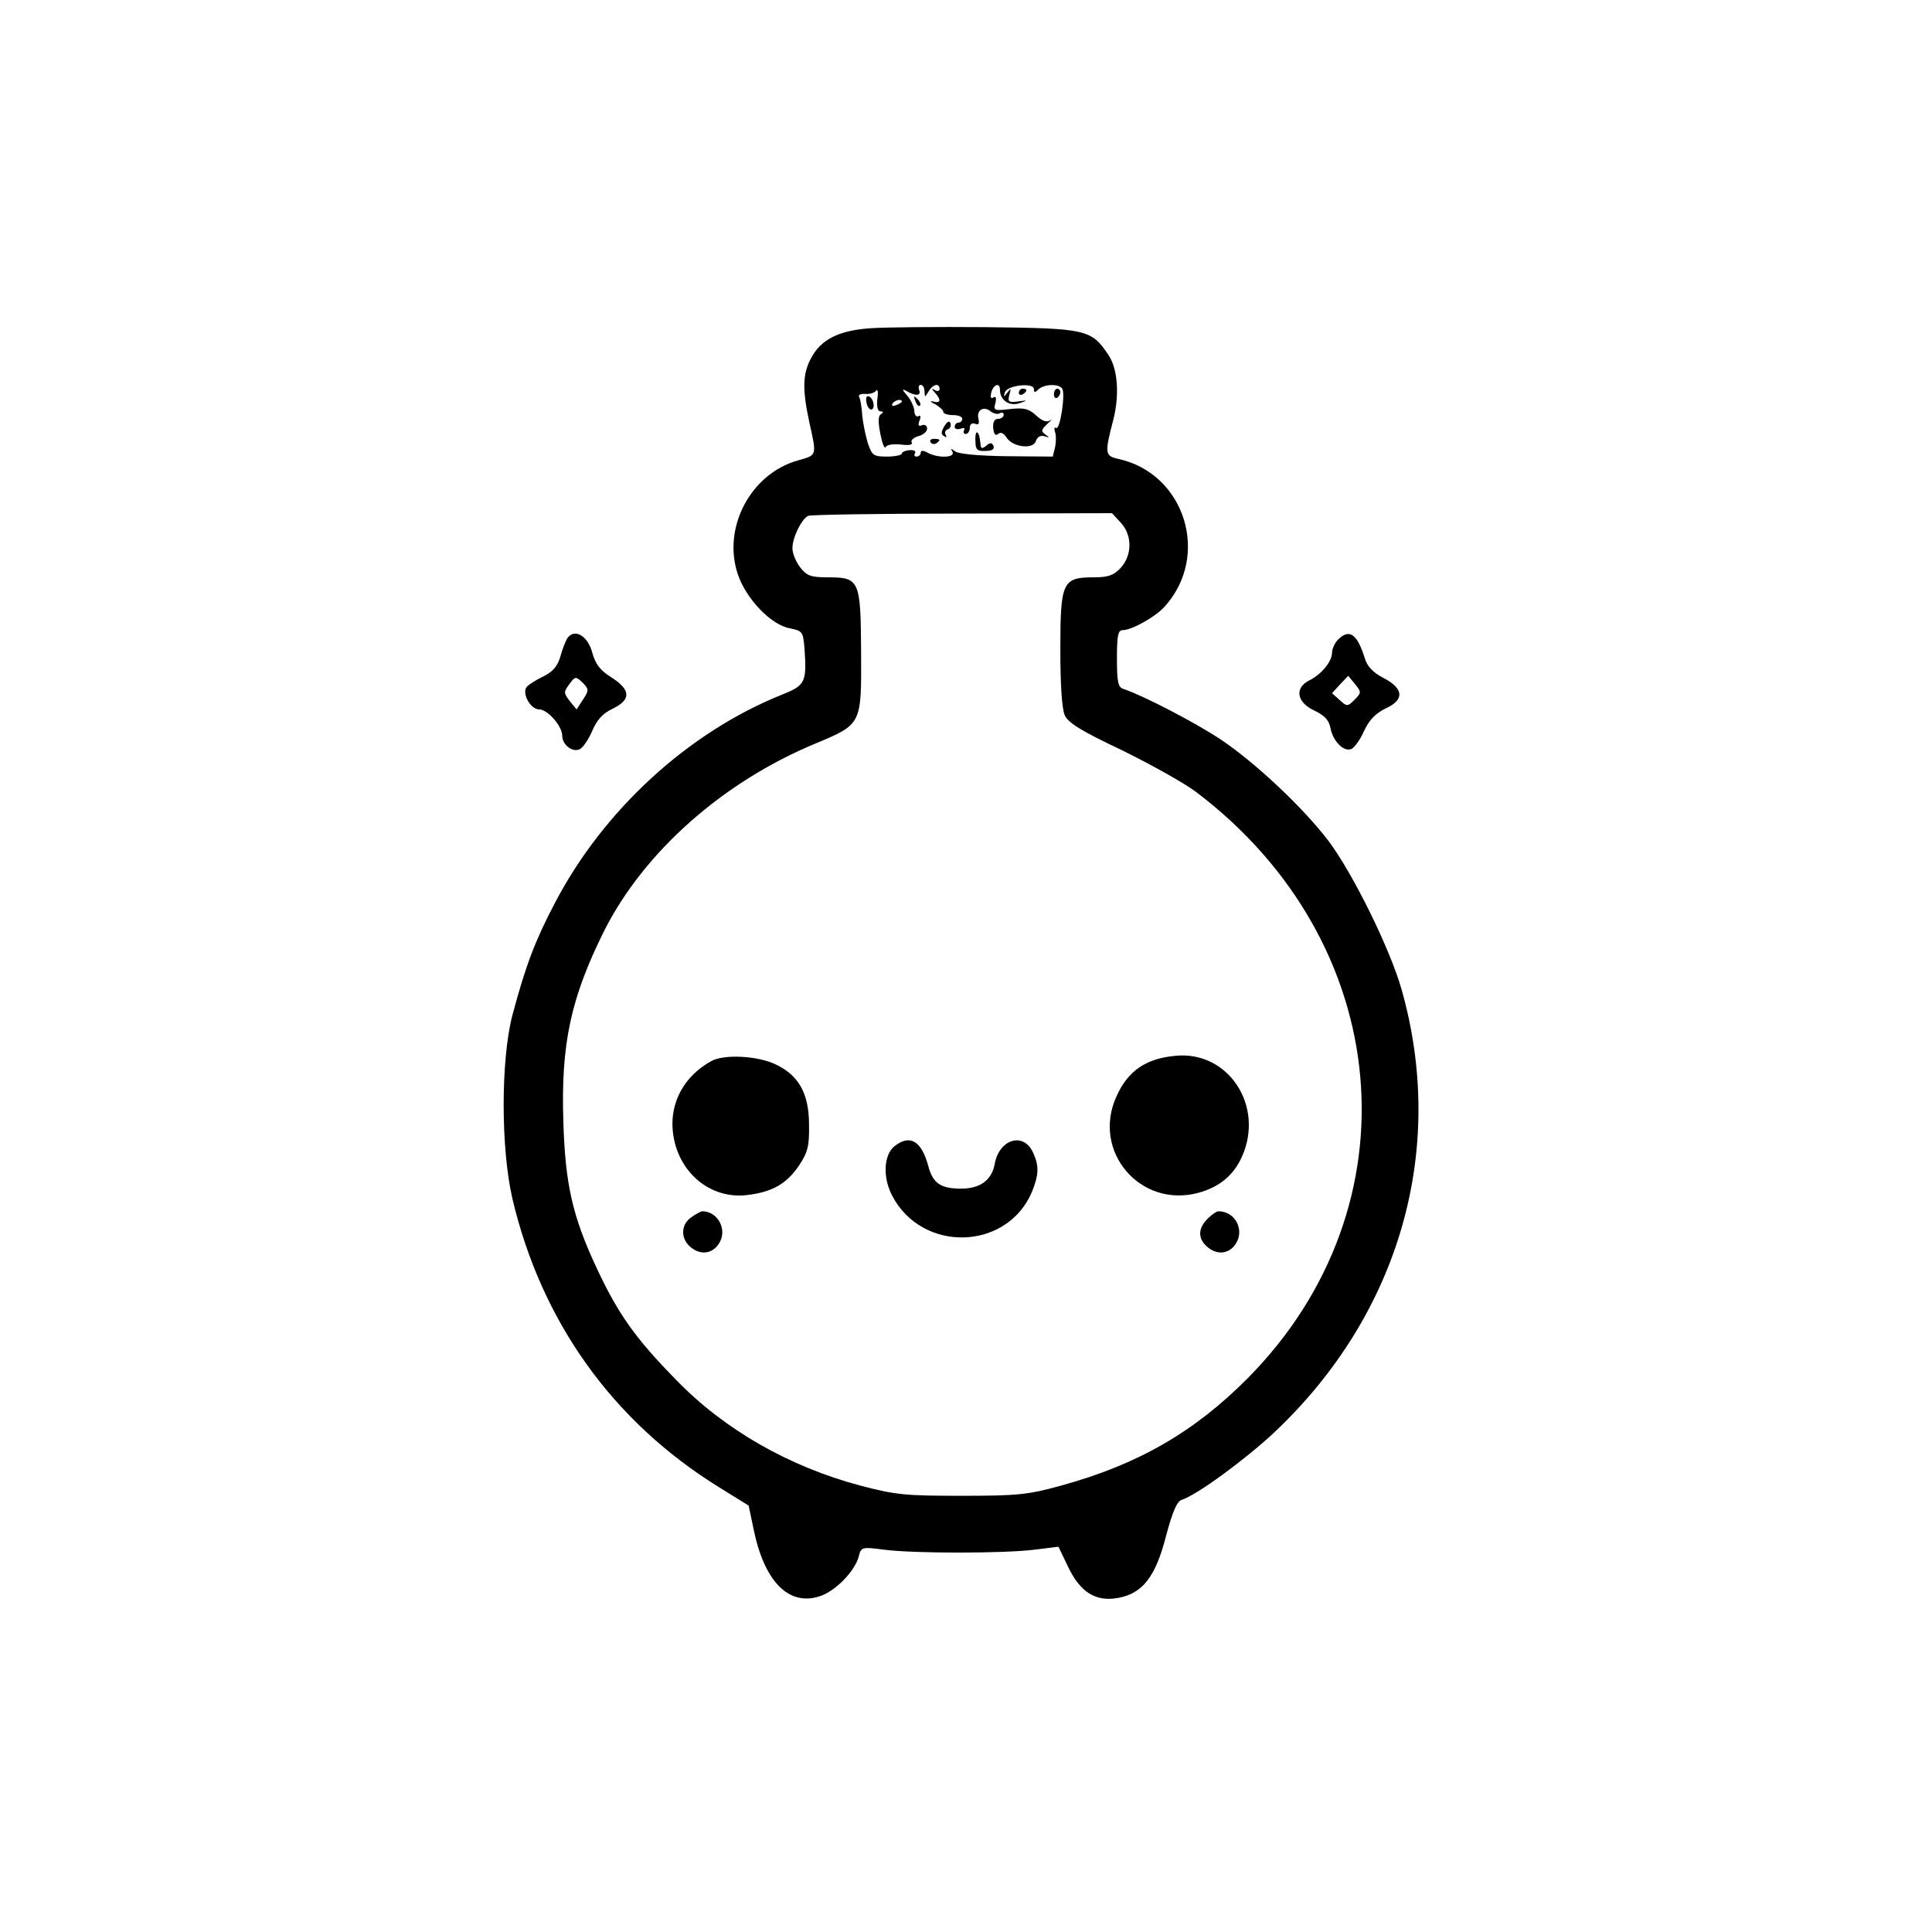 <?xml version="1.0" standalone="no"?>
<!DOCTYPE svg PUBLIC "-//W3C//DTD SVG 20010904//EN"
 "http://www.w3.org/TR/2001/REC-SVG-20010904/DTD/svg10.dtd">
<svg version="1.0" xmlns="http://www.w3.org/2000/svg"
 width="512pt" height="512pt" viewBox="0 0 512 512"
 preserveAspectRatio="xMidYMid meet">
<g transform="translate(0,512) scale(0.1,-0.1)"
fill="#000000" stroke="none">
<path d="M2305 4250 c-83 -6 -130 -30 -156 -80 -22 -41 -23 -82 -4 -170 20
-89 20 -86 -30 -100 -125 -35 -201 -177 -160 -301 22 -66 88 -135 138 -144 34
-7 35 -9 39 -53 6 -90 3 -98 -60 -123 -249 -100 -474 -307 -602 -553 -52 -99
-77 -165 -112 -296 -31 -119 -31 -353 0 -487 77 -326 266 -590 547 -764 l79
-49 13 -62 c28 -138 92 -204 173 -179 42 12 96 67 106 107 6 24 8 25 68 17 80
-10 313 -10 396 0 l65 8 25 -52 c32 -68 73 -94 131 -84 66 11 101 55 129 164
17 64 29 92 41 96 41 13 169 107 246 179 332 313 458 750 337 1175 -31 108
-128 305 -193 392 -66 87 -191 205 -284 268 -67 45 -208 118 -259 135 -15 4
-18 18 -18 81 0 61 3 75 15 75 24 0 87 35 111 62 123 135 54 354 -123 392 -35
8 -36 14 -12 106 16 65 11 134 -14 170 -45 67 -58 70 -323 73 -132 1 -270 0
-309 -3z m145 -167 c1 -17 1 -17 11 0 11 19 29 23 29 6 0 -5 -6 -7 -12 -3 -10
6 -10 4 0 -7 17 -19 15 -29 -5 -23 -10 2 -8 -1 5 -7 12 -7 22 -16 22 -21 0 -4
11 -8 25 -8 14 0 25 -4 25 -10 0 -5 -4 -10 -10 -10 -5 0 -10 -5 -10 -11 0 -6
7 -8 16 -5 8 3 12 2 9 -4 -3 -6 -1 -10 4 -10 6 0 11 7 11 16 0 10 6 14 14 11
9 -4 12 0 9 13 -6 23 14 35 32 20 8 -6 19 -9 25 -5 5 3 10 1 10 -4 0 -6 -7
-11 -15 -11 -10 0 -14 -9 -13 -24 2 -17 6 -22 13 -16 7 6 15 2 22 -9 16 -26
71 -33 78 -10 4 11 12 16 23 13 14 -5 14 -4 3 4 -13 9 -12 13 5 29 11 10 14
14 7 9 -9 -6 -21 -2 -37 13 -20 18 -32 21 -69 17 -42 -5 -45 -4 -39 16 3 13 1
19 -5 15 -7 -5 -9 0 -6 13 6 22 23 27 23 7 0 -27 24 -44 50 -36 25 8 25 9 -3
5 -24 -3 -27 -1 -22 18 5 17 4 18 -5 6 -10 -13 -11 -13 -7 0 5 19 77 27 77 9
0 -10 3 -10 12 -1 14 14 54 16 63 2 9 -14 -6 -111 -16 -104 -5 3 -6 -2 -3 -11
3 -8 3 -26 0 -40 l-6 -25 -123 1 c-74 1 -128 6 -136 13 -11 8 -13 8 -7 -1 9
-16 -37 -18 -65 -3 -13 7 -19 7 -19 0 0 -5 -5 -10 -11 -10 -5 0 -8 4 -4 9 3 6
-4 9 -15 8 -11 -1 -20 -5 -20 -9 0 -4 -18 -8 -39 -8 -36 0 -40 3 -51 35 -6 20
-13 53 -15 74 -1 21 -5 43 -8 49 -4 5 4 9 16 8 12 -1 25 3 29 9 4 5 6 -5 3
-22 -2 -21 1 -33 8 -33 8 0 9 -3 1 -8 -7 -5 -7 -21 -1 -52 5 -25 11 -40 14
-35 2 6 19 9 40 7 22 -3 33 -1 29 6 -3 5 5 12 17 16 13 3 24 12 24 20 0 8 -6
12 -14 9 -9 -4 -11 0 -6 13 4 10 2 15 -3 11 -6 -3 -11 4 -11 15 -1 11 -10 30
-20 41 -12 14 -13 17 -3 12 25 -15 42 -15 36 1 -3 8 -1 14 4 14 6 0 10 -8 10
-17z m-60 -27 c0 -2 -7 -7 -16 -10 -8 -3 -12 -2 -9 4 6 10 25 14 25 6z m580
-321 c31 -33 31 -87 -1 -121 -18 -19 -33 -24 -71 -24 -82 0 -88 -12 -88 -190
0 -95 4 -159 12 -176 9 -20 45 -42 153 -93 77 -38 165 -87 195 -110 526 -398
588 -1097 137 -1553 -142 -143 -291 -229 -495 -285 -87 -24 -114 -27 -262 -27
-149 0 -175 2 -270 27 -188 50 -360 148 -487 279 -110 112 -155 176 -212 298
-64 137 -83 222 -88 386 -7 208 20 330 108 507 106 210 315 395 561 497 122
51 121 50 120 241 -1 192 -4 199 -88 199 -45 0 -56 4 -73 26 -12 15 -21 38
-21 51 0 29 25 79 42 86 7 3 191 6 409 6 l396 1 23 -25z"/>
<path d="M2700 4079 c0 -5 5 -7 10 -4 6 3 10 8 10 11 0 2 -4 4 -10 4 -5 0 -10
-5 -10 -11z"/>
<path d="M2793 4075 c0 -8 4 -12 9 -9 4 3 8 9 8 15 0 5 -4 9 -8 9 -5 0 -9 -7
-9 -15z"/>
<path d="M2297 4050 c3 -11 9 -17 14 -15 10 7 1 35 -11 35 -5 0 -6 -9 -3 -20z"/>
<path d="M2426 4057 c3 -10 9 -15 12 -12 3 3 0 11 -7 18 -10 9 -11 8 -5 -6z"/>
<path d="M2503 3991 c-9 -15 -10 -22 -1 -27 6 -4 8 -3 4 4 -3 5 -1 12 5 14 7
2 10 9 8 16 -3 8 -9 5 -16 -7z"/>
<path d="M2585 3952 c0 -23 4 -28 26 -27 17 0 25 4 22 13 -4 9 -9 10 -19 1
-10 -8 -14 -8 -15 0 -3 25 -4 30 -9 35 -3 3 -6 -7 -5 -22z"/>
<path d="M2466 3948 c3 -5 10 -6 15 -3 13 9 11 12 -6 12 -8 0 -12 -4 -9 -9z"/>
<path d="M3115 2322 c-78 -7 -126 -40 -156 -107 -67 -146 63 -298 217 -256 55
15 93 46 115 95 61 135 -36 282 -176 268z"/>
<path d="M1885 2308 c-71 -39 -110 -109 -102 -186 11 -107 98 -181 197 -169
67 8 105 30 138 79 23 35 27 52 26 107 0 83 -27 131 -88 160 -47 23 -137 28
-171 9z"/>
<path d="M2370 2082 c-28 -23 -31 -82 -6 -130 79 -153 305 -147 371 10 18 45
19 68 3 103 -25 56 -90 37 -102 -30 -8 -43 -39 -65 -89 -65 -54 0 -75 14 -87
60 -18 67 -49 85 -90 52z"/>
<path d="M1832 1894 c-27 -18 -29 -55 -4 -77 26 -24 59 -21 77 7 24 36 -2 86
-44 86 -3 0 -17 -7 -29 -16z"/>
<path d="M3200 1890 c-25 -25 -26 -52 -2 -73 26 -24 59 -21 77 7 24 37 -2 86
-46 86 -5 0 -18 -9 -29 -20z"/>
<path d="M1503 3428 c-4 -7 -13 -29 -18 -48 -7 -25 -20 -40 -44 -52 -19 -9
-39 -22 -44 -27 -16 -16 8 -61 32 -61 22 0 61 -44 61 -70 0 -23 26 -44 45 -36
9 3 24 25 34 48 13 31 29 48 55 60 49 24 48 50 -4 83 -29 18 -42 35 -50 64
-12 47 -48 67 -67 39z m42 -162 l-17 -26 -18 22 c-16 21 -17 24 -1 45 15 21
17 21 35 4 17 -18 17 -20 1 -45z"/>
<path d="M3546 3425 c-9 -9 -16 -25 -16 -35 0 -23 -28 -57 -60 -73 -40 -20
-34 -58 13 -80 27 -13 39 -25 43 -47 7 -35 35 -63 55 -55 8 3 24 25 34 48 14
30 31 47 58 60 50 23 47 53 -8 81 -27 14 -42 31 -48 51 -20 65 -41 80 -71 50z
m44 -159 c-19 -19 -20 -19 -40 -1 l-20 18 21 23 22 23 18 -22 c17 -21 17 -23
-1 -41z"/>
</g>
</svg>
